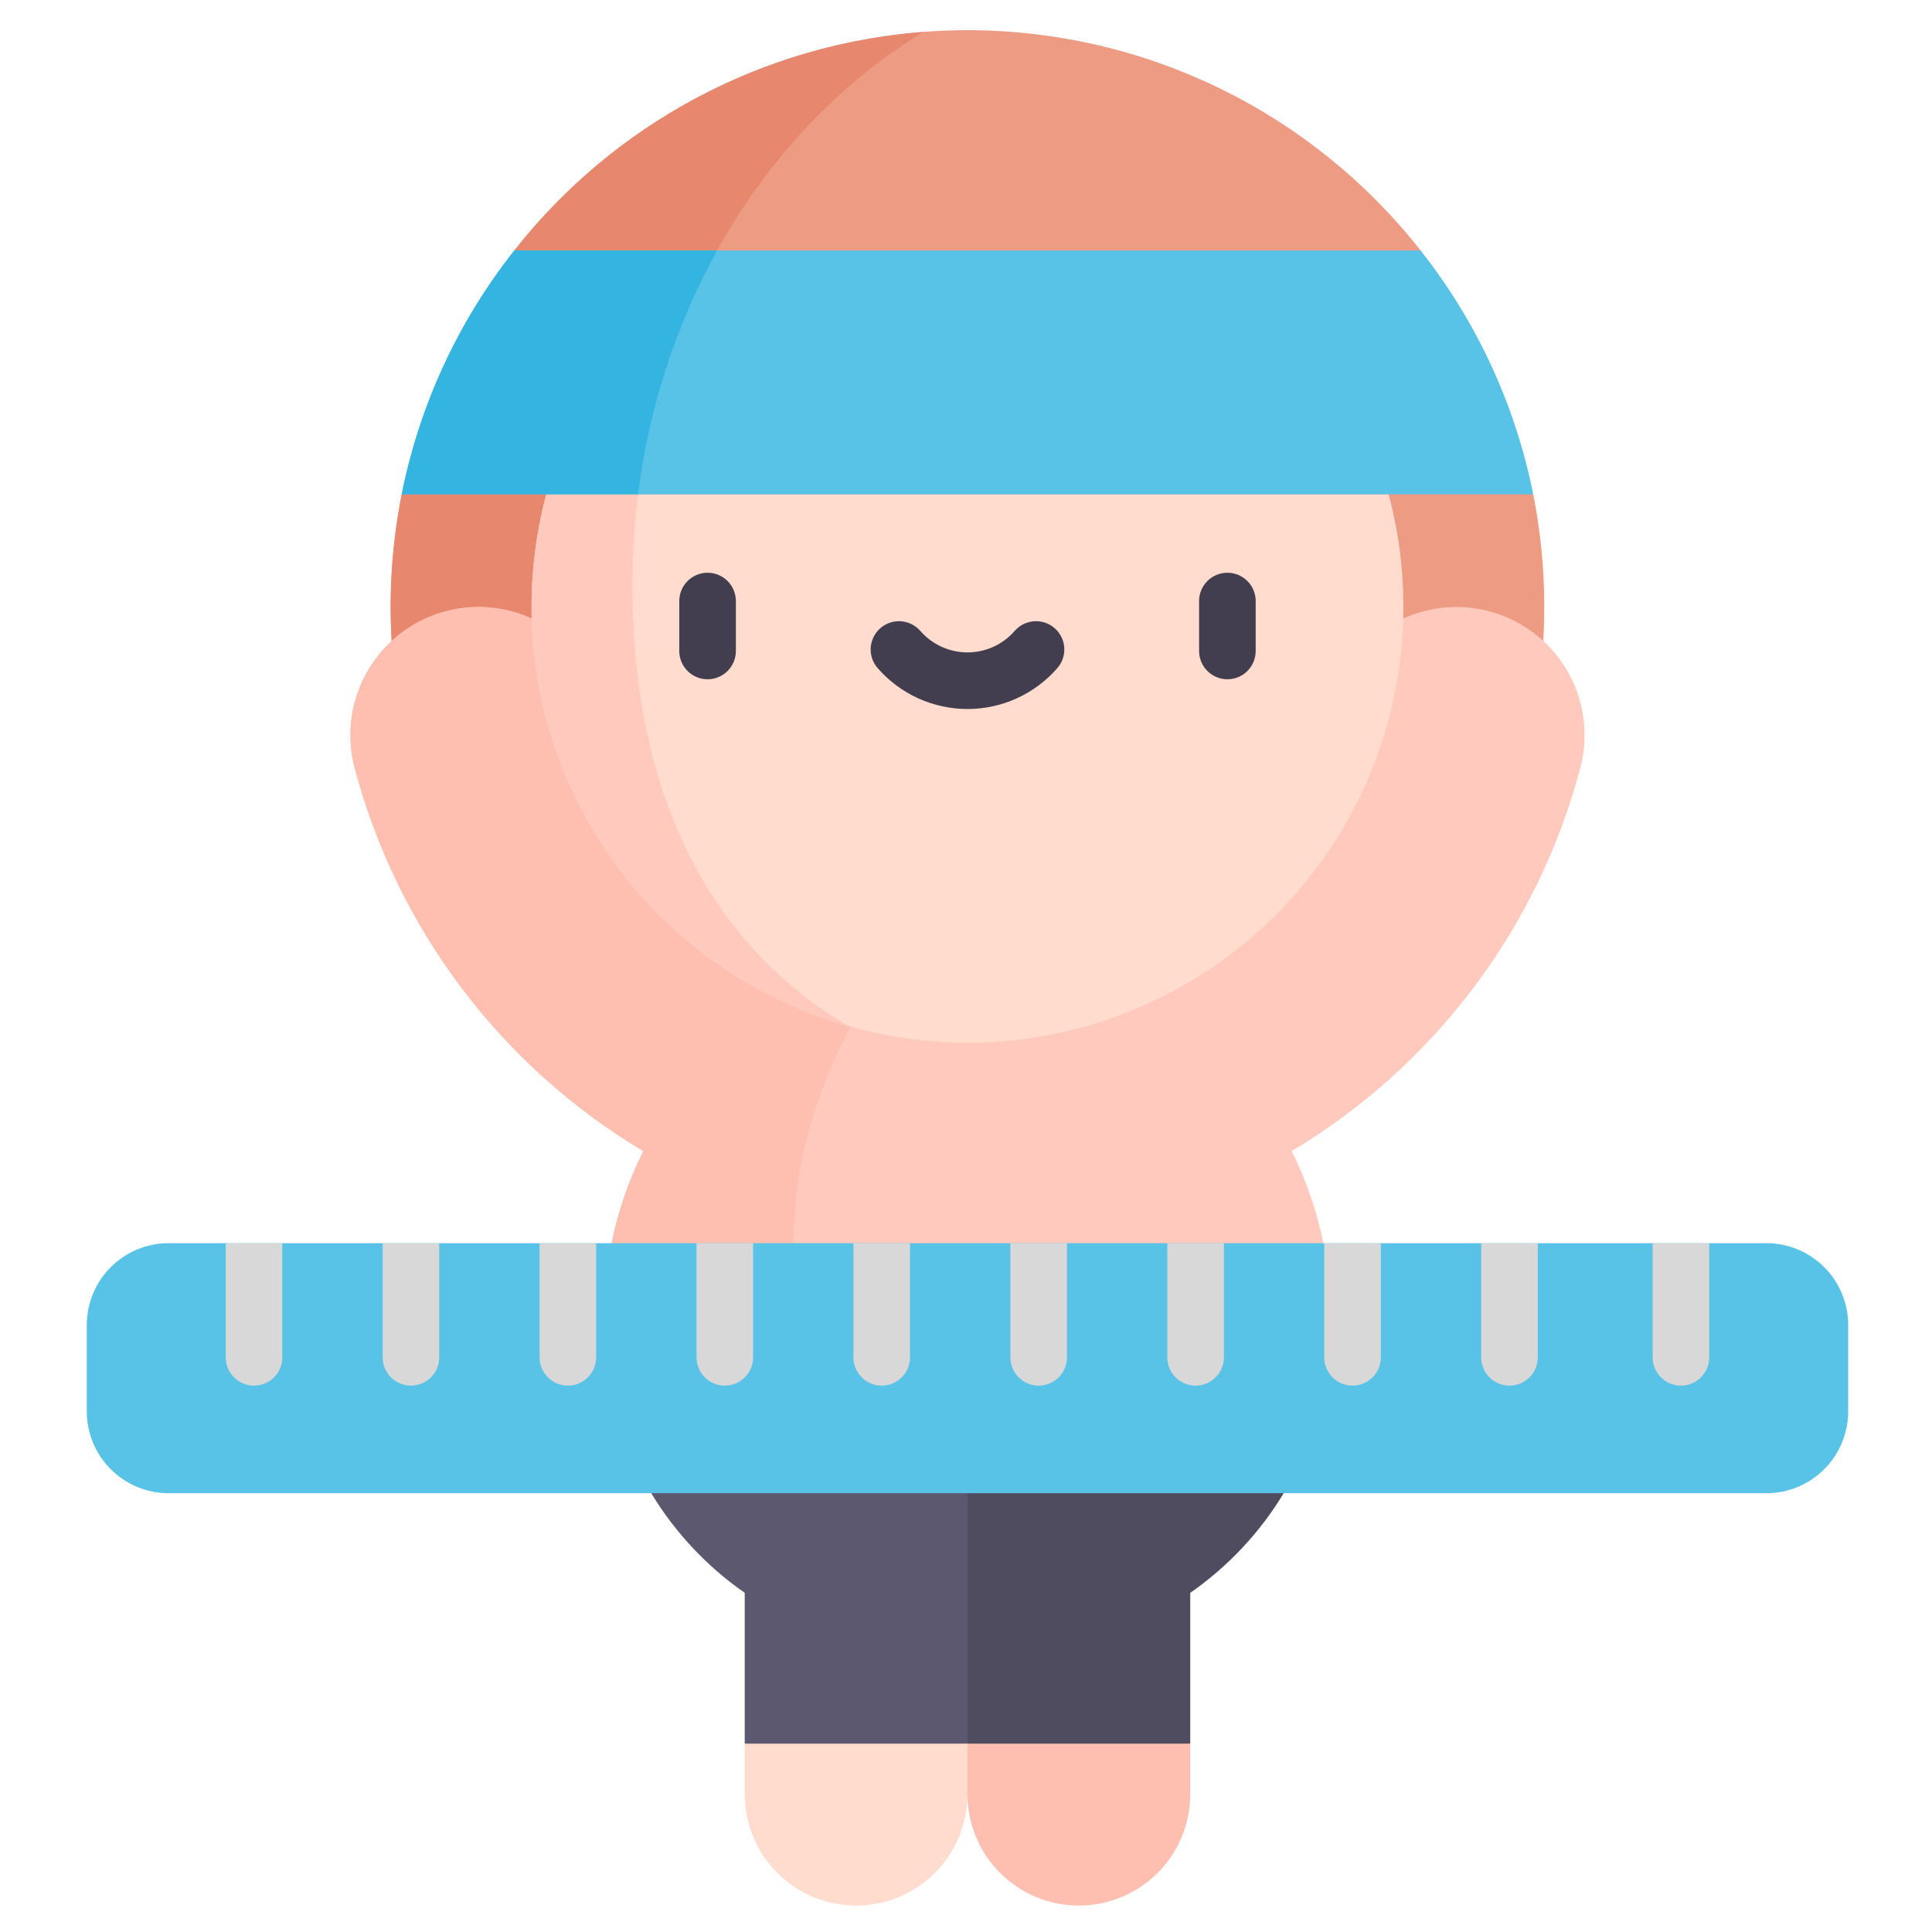 <svg width="512" height="512" viewBox="0 0 512 512" fill="none" xmlns="http://www.w3.org/2000/svg">
<path d="M256.392 395.72L285.909 428.901L256.392 462.081L226.875 483.541L197.358 462.081V422.114C187.345 415.148 178.907 406.156 172.592 395.72L214.492 362.585L256.392 395.72Z" fill="#5C586F"/>
<path d="M340.192 395.72C333.878 406.156 325.442 415.148 315.429 422.114V462.081L285.912 483.541L256.392 462.081V395.72L298.292 362.585L340.192 395.72Z" fill="#4F4C5F"/>
<path d="M136.302 66.382C150.589 48.191 168.822 33.483 189.625 23.37C210.428 13.256 233.256 8.001 256.387 8.001C279.518 8.001 302.347 13.256 323.149 23.37C343.952 33.483 362.185 48.191 376.472 66.382L256.392 98.69L136.302 66.382Z" fill="#ED9B83"/>
<path d="M403.13 203.691C410.009 180.068 411.103 155.136 406.319 131.001L256.387 98.69L106.455 131.001C101.67 155.137 102.764 180.07 109.644 203.694L403.13 203.691Z" fill="#ED9B83"/>
<path d="M167.592 154.907C167.582 142.175 168.863 129.475 171.413 117.001L106.455 131.001C101.67 155.137 102.764 180.07 109.644 203.694H173.831C169.753 189.262 167.59 173.014 167.59 154.91L167.592 154.907Z" fill="#E7886E"/>
<path d="M170.475 305.055C166.614 312.783 163.79 320.988 162.075 329.455L256.385 362.589L350.705 329.455C348.991 320.987 346.167 312.783 342.305 305.055C380.142 282.452 407.621 245.929 418.855 203.311C420.591 196.576 420.218 189.47 417.786 182.953C415.354 176.437 410.979 170.825 405.254 166.874C399.53 162.924 392.73 160.827 385.775 160.866C378.819 160.905 372.043 163.078 366.363 167.092H146.422C140.742 163.078 133.966 160.905 127.01 160.866C120.055 160.827 113.255 162.924 107.531 166.874C101.806 170.825 97.431 176.437 94.999 182.953C92.567 189.47 92.194 196.576 93.93 203.311C105.162 245.929 132.639 282.452 170.475 305.055Z" fill="#FFCABD"/>
<path d="M198.067 167.091H146.422C140.742 163.077 133.966 160.904 127.01 160.865C120.055 160.826 113.255 162.923 107.531 166.873C101.806 170.824 97.431 176.436 94.999 182.952C92.567 189.469 92.194 196.575 93.93 203.31C105.162 245.928 132.64 282.451 170.476 305.054C166.615 312.782 163.791 320.987 162.076 329.454L211.154 346.697C210.499 341.6 210.169 336.467 210.166 331.328C210.166 297.568 224.157 266.617 247.426 242.514L198.067 167.091Z" fill="#FFBFB0"/>
<path d="M371.912 160.865C371.903 177.302 368.386 193.548 361.596 208.517C354.807 223.487 344.901 236.835 332.541 247.67C320.18 258.505 305.65 266.578 289.921 271.349C274.191 276.121 257.625 277.48 241.328 275.338C225.031 273.195 209.379 267.599 195.417 258.924C181.456 250.249 169.506 238.695 160.367 225.033C151.227 211.371 145.109 195.916 142.419 179.7C139.73 163.485 140.532 146.882 144.771 131.001H368.003C370.608 140.743 371.923 150.784 371.912 160.868V160.865Z" fill="#FFDCCE"/>
<path d="M244.712 8.459C223.616 10.08 203.086 16.065 184.424 26.037C165.763 36.008 149.376 49.747 136.302 66.383L183.639 79.118C197.203 49.075 218.581 24.366 244.712 8.459Z" fill="#E7886E"/>
<path d="M376.472 66.382H136.302C121.386 85.26 111.158 107.405 106.455 131.001H406.319C401.612 107.407 391.384 85.263 376.472 66.382Z" fill="#59C2E7"/>
<path d="M187.514 180.016C185.525 180.016 183.617 179.226 182.211 177.82C180.804 176.413 180.014 174.505 180.014 172.516V159.281C180.014 157.292 180.804 155.384 182.211 153.978C183.617 152.571 185.525 151.781 187.514 151.781C189.503 151.781 191.411 152.571 192.817 153.978C194.224 155.384 195.014 157.292 195.014 159.281V172.516C195.014 174.505 194.224 176.413 192.817 177.82C191.411 179.226 189.503 180.016 187.514 180.016Z" fill="#423E4F"/>
<path d="M325.27 180.016C323.281 180.016 321.373 179.226 319.967 177.82C318.56 176.413 317.77 174.505 317.77 172.516V159.281C317.77 157.292 318.56 155.384 319.967 153.978C321.373 152.571 323.281 151.781 325.27 151.781C327.259 151.781 329.167 152.571 330.573 153.978C331.98 155.384 332.77 157.292 332.77 159.281V172.516C332.77 174.505 331.98 176.413 330.573 177.82C329.167 179.226 327.259 180.016 325.27 180.016Z" fill="#423E4F"/>
<path d="M256.392 187.895C251.878 187.894 247.417 186.926 243.31 185.055C239.202 183.184 235.543 180.454 232.579 177.049C231.272 175.549 230.615 173.591 230.752 171.606C230.888 169.622 231.808 167.772 233.308 166.465C234.808 165.159 236.766 164.501 238.751 164.638C240.736 164.775 242.585 165.694 243.892 167.194C245.447 168.984 247.368 170.419 249.526 171.402C251.683 172.386 254.026 172.894 256.397 172.894C258.768 172.894 261.111 172.386 263.269 171.402C265.426 170.419 267.347 168.984 268.902 167.194C270.209 165.695 272.058 164.776 274.043 164.639C276.028 164.503 277.985 165.161 279.485 166.468C280.984 167.775 281.903 169.624 282.04 171.609C282.176 173.593 281.518 175.551 280.211 177.05C277.246 180.455 273.586 183.185 269.478 185.055C265.369 186.926 260.907 187.895 256.392 187.895Z" fill="#423E4F"/>
<path d="M468.086 329.451H44.698C38.943 329.451 33.423 331.737 29.354 335.807C25.284 339.876 22.998 345.396 22.998 351.151V374.021C22.998 379.776 25.284 385.296 29.354 389.365C33.423 393.435 38.943 395.721 44.698 395.721H468.092C473.847 395.721 479.367 393.435 483.436 389.365C487.506 385.296 489.792 379.776 489.792 374.021V351.149C489.792 348.299 489.23 345.477 488.139 342.844C487.048 340.211 485.449 337.819 483.433 335.804C481.418 333.789 479.025 332.191 476.392 331.101C473.758 330.011 470.936 329.45 468.086 329.451Z" fill="#59C2E7"/>
<path d="M74.814 329.451V359.706C74.814 361.695 74.024 363.603 72.617 365.009C71.211 366.416 69.303 367.206 67.314 367.206C65.325 367.206 63.417 366.416 62.011 365.009C60.604 363.603 59.814 361.695 59.814 359.706V329.451H74.814Z" fill="#D8D8D8"/>
<path d="M116.404 329.451V359.706C116.404 361.695 115.614 363.603 114.207 365.009C112.801 366.416 110.893 367.206 108.904 367.206C106.915 367.206 105.007 366.416 103.601 365.009C102.194 363.603 101.404 361.695 101.404 359.706V329.451H116.404Z" fill="#D8D8D8"/>
<path d="M157.992 329.451V359.706C157.992 361.695 157.202 363.603 155.795 365.009C154.389 366.416 152.481 367.206 150.492 367.206C148.503 367.206 146.595 366.416 145.189 365.009C143.782 363.603 142.992 361.695 142.992 359.706V329.451H157.992Z" fill="#D8D8D8"/>
<path d="M199.582 329.451V359.706C199.582 361.695 198.792 363.603 197.385 365.009C195.979 366.416 194.071 367.206 192.082 367.206C190.093 367.206 188.185 366.416 186.779 365.009C185.372 363.603 184.582 361.695 184.582 359.706V329.451H199.582Z" fill="#D8D8D8"/>
<path d="M241.171 329.451V359.706C241.171 361.695 240.381 363.603 238.974 365.009C237.568 366.416 235.66 367.206 233.671 367.206C231.682 367.206 229.774 366.416 228.368 365.009C226.961 363.603 226.171 361.695 226.171 359.706V329.451H241.171Z" fill="#D8D8D8"/>
<path d="M282.761 329.451V359.706C282.761 361.695 281.971 363.603 280.564 365.009C279.158 366.416 277.25 367.206 275.261 367.206C273.272 367.206 271.364 366.416 269.957 365.009C268.551 363.603 267.761 361.695 267.761 359.706V329.451H282.761Z" fill="#D8D8D8"/>
<path d="M324.35 329.451V359.706C324.35 361.695 323.56 363.603 322.153 365.009C320.747 366.416 318.839 367.206 316.85 367.206C314.861 367.206 312.953 366.416 311.547 365.009C310.14 363.603 309.35 361.695 309.35 359.706V329.451H324.35Z" fill="#D8D8D8"/>
<path d="M365.939 329.451V359.706C365.939 361.695 365.149 363.603 363.742 365.009C362.336 366.416 360.428 367.206 358.439 367.206C356.45 367.206 354.542 366.416 353.136 365.009C351.729 363.603 350.939 361.695 350.939 359.706V329.451H365.939Z" fill="#D8D8D8"/>
<path d="M407.528 329.451V359.706C407.528 361.695 406.738 363.603 405.331 365.009C403.925 366.416 402.017 367.206 400.028 367.206C398.039 367.206 396.131 366.416 394.725 365.009C393.318 363.603 392.528 361.695 392.528 359.706V329.451H407.528Z" fill="#D8D8D8"/>
<path d="M452.97 329.451V359.706C452.97 361.695 452.18 363.603 450.773 365.009C449.366 366.416 447.459 367.206 445.47 367.206C443.481 367.206 441.573 366.416 440.166 365.009C438.76 363.603 437.97 361.695 437.97 359.706V329.451H452.97Z" fill="#D8D8D8"/>
<path d="M256.392 462.081V475.481C256.392 483.309 253.282 490.817 247.747 496.353C242.211 501.888 234.703 504.998 226.875 504.998C219.047 504.998 211.539 501.888 206.003 496.353C200.468 490.817 197.358 483.309 197.358 475.481V462.081H256.392Z" fill="#FFDCCE"/>
<path d="M256.392 462.081V475.481C256.392 483.309 259.502 490.817 265.037 496.353C270.573 501.888 278.081 504.998 285.909 504.998C293.737 504.998 301.245 501.888 306.781 496.353C312.316 490.817 315.426 483.309 315.426 475.481V462.081H256.392Z" fill="#FFBFB0"/>
<path d="M167.592 154.907C167.592 146.915 168.096 138.93 169.101 131.001H144.771C136.935 160.369 140.977 191.641 156.024 218.05C171.071 244.459 195.912 263.882 225.171 272.114C189.236 251.101 167.592 212.284 167.592 154.907Z" fill="#FFCABD"/>
<path d="M190.037 66.382H136.302C121.386 85.26 111.158 107.405 106.455 131.001H169.101C171.91 108.328 179.016 86.398 190.037 66.386V66.382Z" fill="#34B5E1"/>
</svg>
